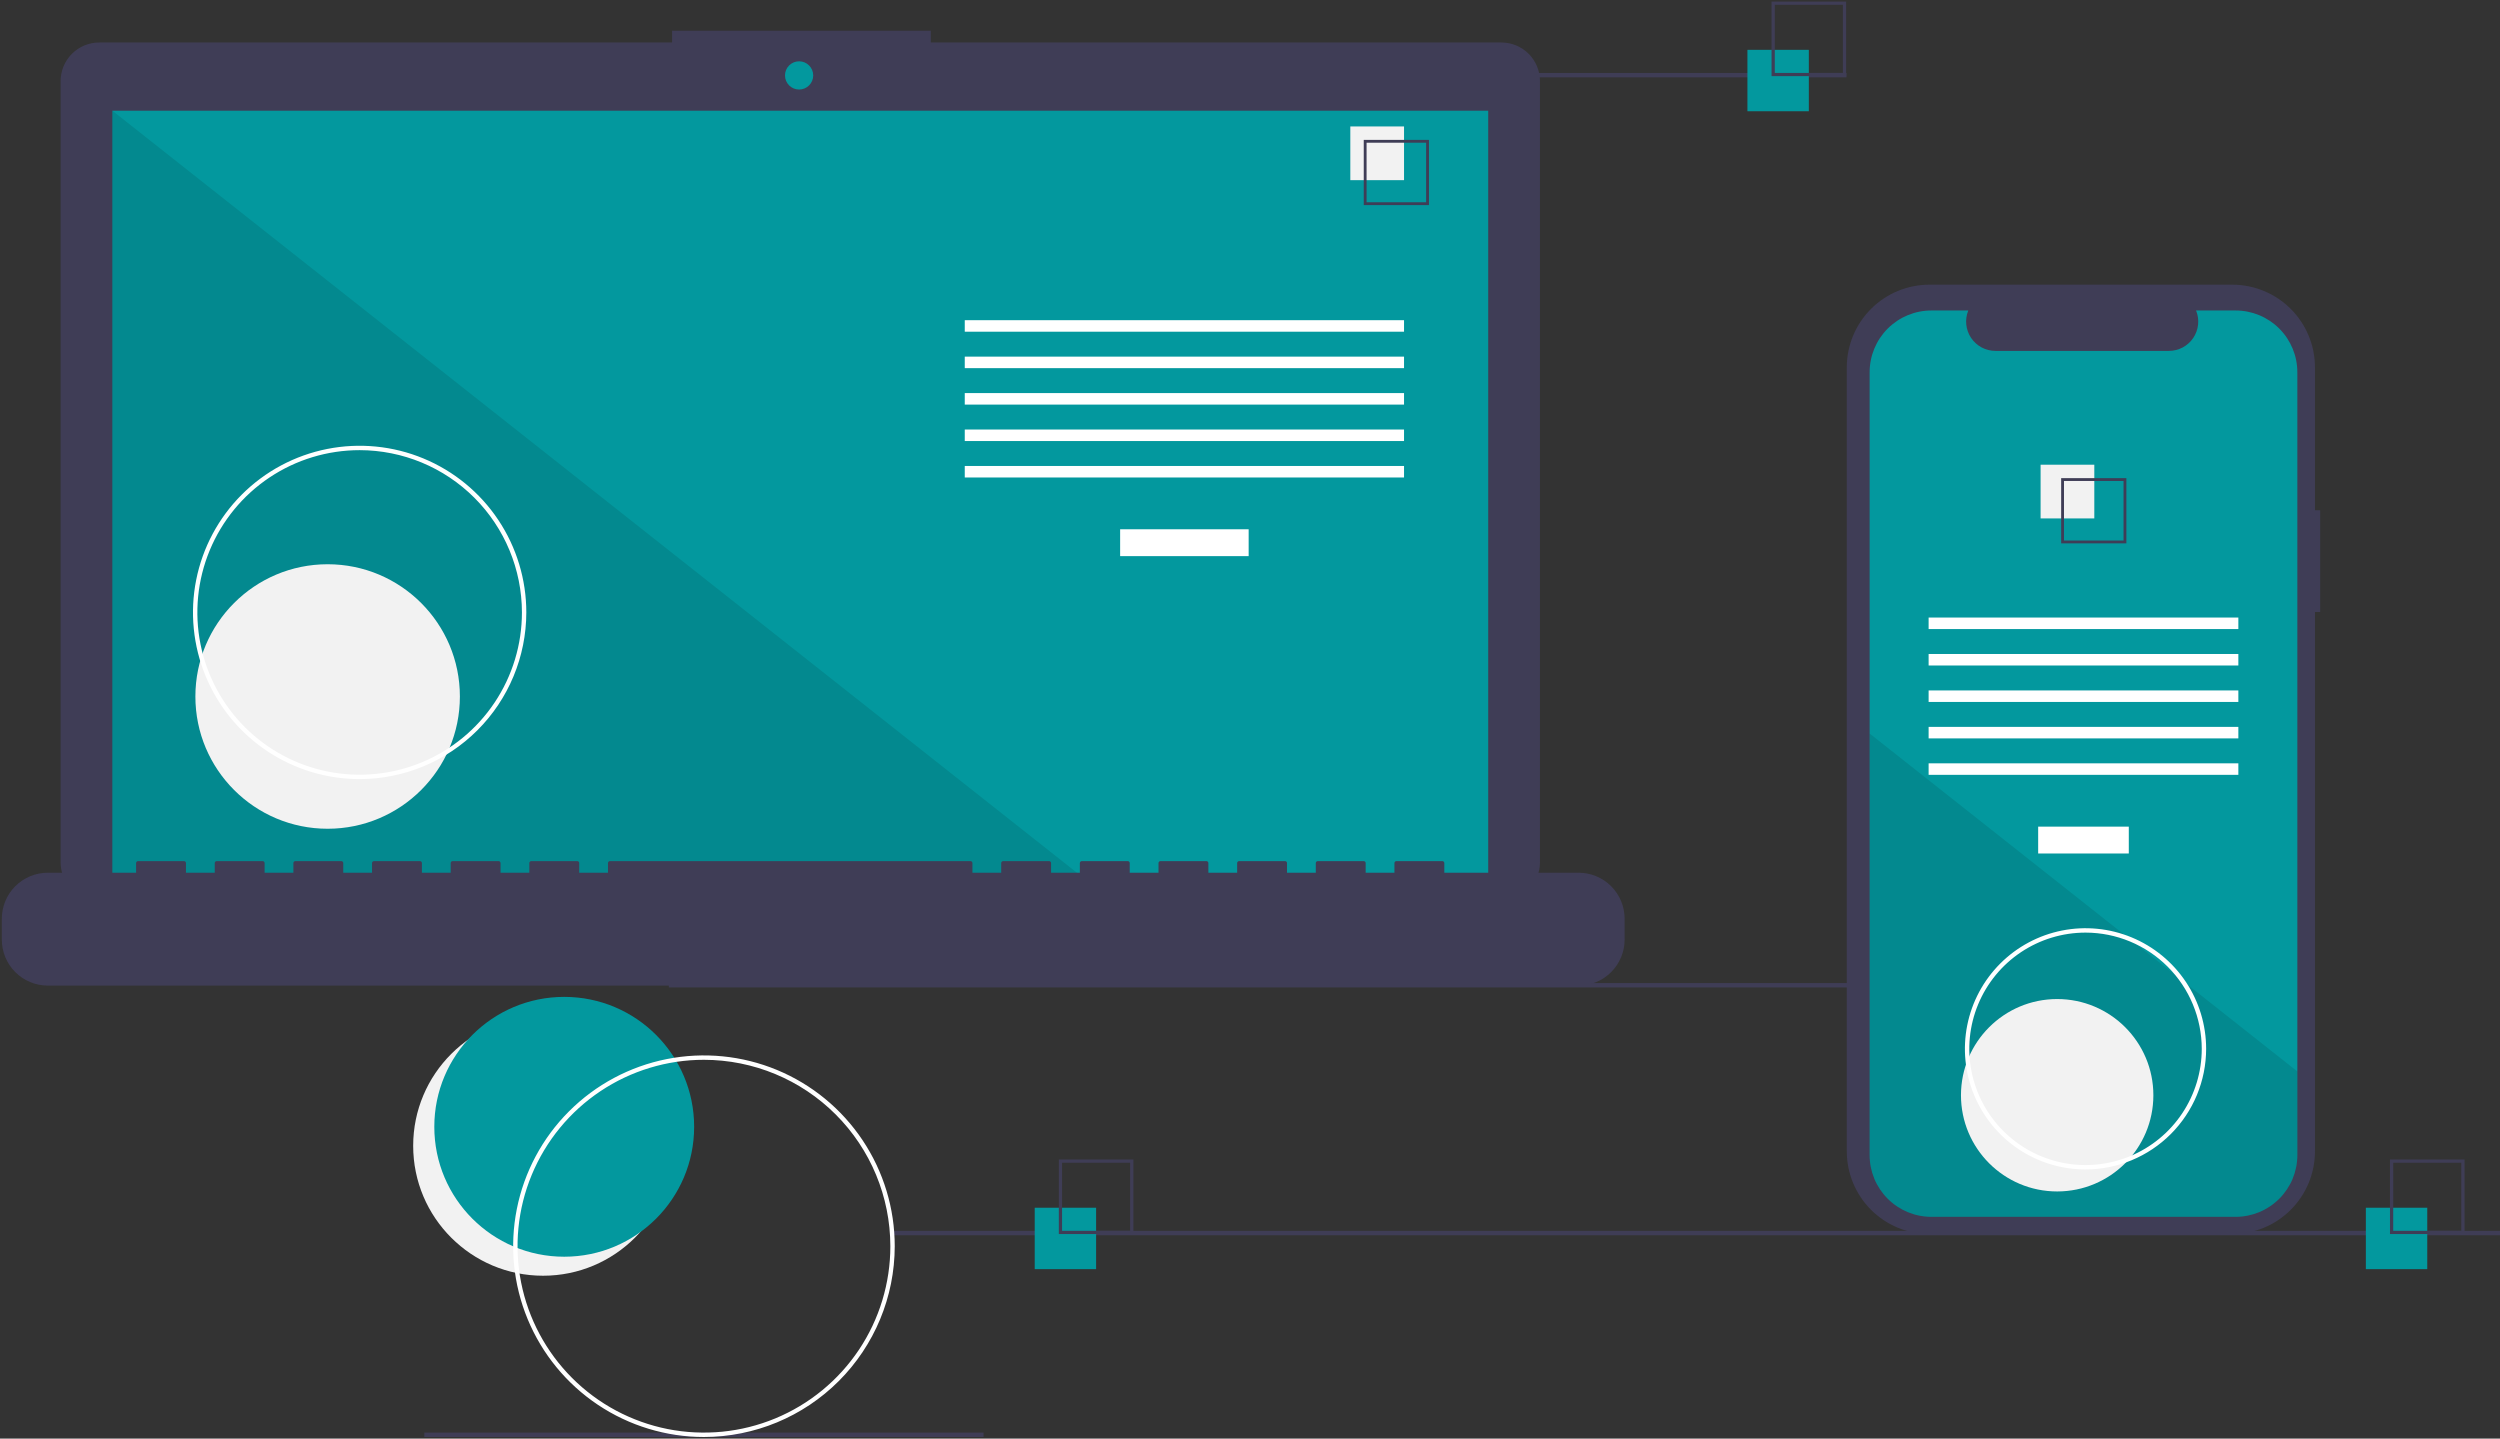 <svg width="570" height="328" viewBox="0 0 570 328" fill="none" xmlns="http://www.w3.org/2000/svg">
<rect x="0" y="0" width="570" height="328" fill="#333333" stroke="none"/>
<g clip-path="url(#clip0_923_3056)">
<path d="M123.827 290.866C140.186 290.866 153.448 277.604 153.448 261.245C153.448 244.885 140.186 231.623 123.827 231.623C107.467 231.623 94.205 244.885 94.205 261.245C94.205 277.604 107.467 290.866 123.827 290.866Z" fill="#F2F2F2"/>
<path d="M128.643 286.532C145.003 286.532 158.265 273.27 158.265 256.911C158.265 240.551 145.003 227.289 128.643 227.289C112.284 227.289 99.022 240.551 99.022 256.911C99.022 273.27 112.284 286.532 128.643 286.532Z" fill="#03989E"/>
<path d="M519 224.135H152.5V225.135H519V224.135Z" fill="#3F3D56"/>
<path d="M342.311 9.689H212.226V7.008H153.241V9.689H22.62C21.464 9.689 20.32 9.917 19.252 10.359C18.185 10.801 17.215 11.449 16.398 12.266C15.581 13.083 14.932 14.053 14.49 15.121C14.048 16.189 13.82 17.333 13.82 18.488V196.614C13.82 198.948 14.747 201.186 16.398 202.836C18.048 204.486 20.286 205.414 22.62 205.414H342.311C344.645 205.414 346.883 204.486 348.533 202.836C350.183 201.186 351.11 198.948 351.11 196.614V18.488C351.11 17.333 350.883 16.189 350.441 15.121C349.998 14.053 349.35 13.083 348.533 12.266C347.716 11.449 346.746 10.801 345.679 10.359C344.611 9.917 343.467 9.689 342.311 9.689Z" fill="#3F3D56"/>
<path d="M339.313 25.24H25.617V202.197H339.313V25.24Z" fill="#03989E"/>
<path d="M182.196 20.413C183.973 20.413 185.413 18.973 185.413 17.196C185.413 15.419 183.973 13.979 182.196 13.979C180.419 13.979 178.979 15.419 178.979 17.196C178.979 18.973 180.419 20.413 182.196 20.413Z" fill="#03989E"/>
<path opacity="0.1" d="M249.601 202.197H25.617V25.24L249.601 202.197Z" fill="black"/>
<path d="M74.7 188.955C91.354 188.955 104.854 175.455 104.854 158.802C104.854 142.149 91.354 128.648 74.7 128.648C58.047 128.648 44.547 142.149 44.547 158.802C44.547 175.455 58.047 188.955 74.7 188.955Z" fill="#F2F2F2"/>
<path d="M284.693 120.674H255.391V126.797H284.693V120.674Z" fill="white"/>
<path d="M320.119 73.004H219.965V75.628H320.119V73.004Z" fill="white"/>
<path d="M320.119 81.312H219.965V83.937H320.119V81.312Z" fill="white"/>
<path d="M320.119 89.623H219.965V92.247H320.119V89.623Z" fill="white"/>
<path d="M320.119 97.932H219.965V100.556H320.119V97.932Z" fill="white"/>
<path d="M320.119 106.242H219.965V108.866H320.119V106.242Z" fill="white"/>
<path d="M320.119 28.83H307.873V41.076H320.119V28.83Z" fill="#F2F2F2"/>
<path d="M325.804 46.763H310.934V31.893H325.804V46.763ZM311.58 46.116H325.157V32.539H311.58V46.116Z" fill="#3F3D56"/>
<path d="M359.918 198.979H329.303V196.773C329.303 196.716 329.292 196.659 329.27 196.606C329.248 196.553 329.216 196.505 329.175 196.464C329.135 196.423 329.086 196.391 329.033 196.369C328.98 196.347 328.923 196.336 328.866 196.336H318.369C318.312 196.336 318.255 196.347 318.202 196.369C318.149 196.391 318.101 196.423 318.06 196.464C318.02 196.505 317.987 196.553 317.965 196.606C317.943 196.659 317.932 196.716 317.932 196.773V198.979H311.372V196.773C311.372 196.716 311.36 196.659 311.339 196.606C311.316 196.553 311.284 196.505 311.244 196.464C311.203 196.423 311.155 196.391 311.102 196.369C311.049 196.347 310.992 196.336 310.934 196.336H300.438C300.381 196.336 300.324 196.347 300.271 196.369C300.217 196.391 300.169 196.423 300.129 196.464C300.088 196.505 300.056 196.553 300.034 196.606C300.012 196.659 300.001 196.716 300.001 196.773V198.979H293.44V196.773C293.44 196.716 293.429 196.659 293.407 196.606C293.385 196.553 293.353 196.505 293.312 196.464C293.272 196.423 293.223 196.391 293.17 196.369C293.117 196.347 293.06 196.336 293.003 196.336H282.507C282.449 196.336 282.392 196.347 282.339 196.369C282.286 196.391 282.238 196.423 282.197 196.464C282.157 196.505 282.124 196.553 282.102 196.606C282.081 196.659 282.069 196.716 282.069 196.773V198.979H275.509V196.773C275.509 196.716 275.498 196.659 275.476 196.606C275.454 196.553 275.421 196.505 275.381 196.464C275.34 196.423 275.292 196.391 275.239 196.369C275.186 196.347 275.129 196.336 275.072 196.336H264.575C264.518 196.336 264.461 196.347 264.408 196.369C264.355 196.391 264.306 196.423 264.266 196.464C264.225 196.505 264.193 196.553 264.171 196.606C264.149 196.659 264.138 196.716 264.138 196.773V198.979H257.577V196.773C257.577 196.716 257.566 196.659 257.544 196.606C257.522 196.553 257.49 196.505 257.449 196.464C257.409 196.423 257.361 196.391 257.307 196.369C257.254 196.347 257.197 196.336 257.14 196.336H246.644C246.586 196.336 246.529 196.347 246.476 196.369C246.423 196.391 246.375 196.423 246.334 196.464C246.294 196.505 246.262 196.553 246.24 196.606C246.218 196.659 246.206 196.716 246.206 196.773V198.979H239.646V196.773C239.646 196.716 239.635 196.659 239.613 196.606C239.591 196.553 239.558 196.505 239.518 196.464C239.477 196.423 239.429 196.391 239.376 196.369C239.323 196.347 239.266 196.336 239.209 196.336H228.712C228.655 196.336 228.598 196.347 228.545 196.369C228.492 196.391 228.443 196.423 228.403 196.464C228.362 196.505 228.33 196.553 228.308 196.606C228.286 196.659 228.275 196.716 228.275 196.773V198.979H221.714V196.773C221.714 196.716 221.703 196.659 221.681 196.606C221.659 196.553 221.627 196.505 221.586 196.464C221.546 196.423 221.498 196.391 221.444 196.369C221.391 196.347 221.335 196.336 221.277 196.336H139.055C138.997 196.336 138.941 196.347 138.887 196.369C138.834 196.391 138.786 196.423 138.746 196.464C138.705 196.505 138.673 196.553 138.651 196.606C138.629 196.659 138.617 196.716 138.617 196.773V198.979H132.057V196.773C132.057 196.716 132.046 196.659 132.024 196.606C132.002 196.553 131.97 196.505 131.929 196.464C131.889 196.423 131.84 196.391 131.787 196.369C131.734 196.347 131.677 196.336 131.62 196.336H121.123C121.066 196.336 121.009 196.347 120.956 196.369C120.903 196.391 120.855 196.423 120.814 196.464C120.774 196.505 120.741 196.553 120.719 196.606C120.697 196.659 120.686 196.716 120.686 196.773V198.979H114.126V196.773C114.126 196.716 114.114 196.659 114.092 196.606C114.07 196.553 114.038 196.505 113.998 196.464C113.957 196.423 113.909 196.391 113.856 196.369C113.803 196.347 113.746 196.336 113.688 196.336H103.192C103.134 196.336 103.078 196.347 103.025 196.369C102.971 196.391 102.923 196.423 102.883 196.464C102.842 196.505 102.81 196.553 102.788 196.606C102.766 196.659 102.755 196.716 102.755 196.773V198.979H96.194V196.773C96.194 196.716 96.183 196.659 96.161 196.606C96.139 196.553 96.107 196.505 96.066 196.464C96.026 196.423 95.977 196.391 95.924 196.369C95.871 196.347 95.814 196.336 95.757 196.336H85.26C85.203 196.336 85.146 196.347 85.093 196.369C85.04 196.391 84.992 196.423 84.951 196.464C84.911 196.505 84.878 196.553 84.856 196.606C84.834 196.659 84.823 196.716 84.823 196.773V198.979H78.263V196.773C78.263 196.716 78.251 196.659 78.23 196.606C78.208 196.553 78.175 196.505 78.135 196.464C78.094 196.423 78.046 196.391 77.993 196.369C77.94 196.347 77.883 196.336 77.826 196.336H67.329C67.272 196.336 67.215 196.347 67.162 196.369C67.109 196.391 67.06 196.423 67.02 196.464C66.979 196.505 66.947 196.553 66.925 196.606C66.903 196.659 66.892 196.716 66.892 196.773V198.979H60.331V196.773C60.331 196.716 60.32 196.659 60.298 196.606C60.276 196.553 60.244 196.505 60.203 196.464C60.163 196.423 60.114 196.391 60.061 196.369C60.008 196.347 59.952 196.336 59.894 196.336H49.398C49.34 196.336 49.283 196.347 49.23 196.369C49.177 196.391 49.129 196.423 49.088 196.464C49.048 196.505 49.016 196.553 48.993 196.606C48.971 196.659 48.96 196.716 48.96 196.773V198.979H42.4V196.773C42.4 196.716 42.389 196.659 42.367 196.606C42.345 196.553 42.312 196.505 42.272 196.464C42.231 196.423 42.183 196.391 42.13 196.369C42.077 196.347 42.02 196.336 41.963 196.336H31.466C31.409 196.336 31.352 196.347 31.299 196.369C31.246 196.391 31.198 196.423 31.157 196.464C31.116 196.505 31.084 196.553 31.062 196.606C31.04 196.659 31.029 196.716 31.029 196.773V198.979H10.911C8.127 198.979 5.457 200.085 3.488 202.053C1.52 204.022 0.414 206.692 0.414 209.475V214.222C0.414 217.006 1.52 219.675 3.488 221.644C5.457 223.612 8.127 224.718 10.911 224.718H359.918C362.702 224.718 365.372 223.612 367.34 221.644C369.309 219.675 370.414 217.006 370.414 214.222V209.475C370.414 206.692 369.309 204.022 367.34 202.053C365.372 200.085 362.702 198.979 359.918 198.979Z" fill="#3F3D56"/>
<path d="M82 177.635C74.484 177.635 67.137 175.406 60.888 171.231C54.639 167.055 49.769 161.12 46.893 154.177C44.017 147.233 43.264 139.593 44.73 132.221C46.196 124.85 49.816 118.079 55.13 112.765C60.444 107.45 67.215 103.831 74.587 102.365C81.958 100.899 89.598 101.651 96.542 104.527C103.486 107.403 109.42 112.274 113.596 118.523C117.771 124.772 120 132.119 120 139.635C119.989 149.709 115.981 159.368 108.858 166.492C101.734 173.616 92.075 177.623 82 177.635ZM82 102.635C74.682 102.635 67.529 104.805 61.444 108.87C55.359 112.936 50.617 118.715 47.816 125.475C45.016 132.236 44.283 139.676 45.711 146.853C47.139 154.03 50.663 160.623 55.837 165.798C61.012 170.972 67.604 174.496 74.782 175.924C81.959 177.351 89.398 176.619 96.159 173.818C102.92 171.018 108.699 166.275 112.764 160.191C116.83 154.106 119 146.953 119 139.635C118.989 129.825 115.087 120.421 108.151 113.484C101.214 106.548 91.81 102.646 82 102.635Z" fill="white"/>
<path d="M421 16.635H293.5V17.635H421V16.635Z" fill="#3F3D56"/>
<path d="M570 280.635H203.5V281.635H570V280.635Z" fill="#3F3D56"/>
<path d="M224.25 326.635H96.75V327.635H224.25V326.635Z" fill="#3F3D56"/>
<path d="M249.914 275.363H235.914V289.363H249.914V275.363Z" fill="#03989E"/>
<path d="M258.414 281.363H241.414V264.363H258.414V281.363ZM242.153 280.624H257.675V265.102H242.153V280.624Z" fill="#3F3D56"/>
<path d="M412.414 11.363H398.414V25.363H412.414V11.363Z" fill="#03989E"/>
<path d="M420.914 17.363H403.914V0.363H420.914V17.363ZM404.653 16.624H420.175V1.102H404.653V16.624Z" fill="#3F3D56"/>
<path d="M553.414 275.363H539.414V289.363H553.414V275.363Z" fill="#03989E"/>
<path d="M561.914 281.363H544.914V264.363H561.914V281.363ZM545.653 280.624H561.175V265.102H545.653V280.624Z" fill="#3F3D56"/>
<path d="M529 116.342H527.811V83.761C527.811 81.285 527.323 78.833 526.376 76.545C525.428 74.257 524.039 72.178 522.288 70.427C520.537 68.676 518.458 67.287 516.17 66.34C513.882 65.392 511.43 64.904 508.954 64.904H439.927C437.451 64.904 434.999 65.392 432.711 66.34C430.423 67.287 428.344 68.676 426.593 70.427C424.842 72.178 423.453 74.257 422.506 76.545C421.558 78.833 421.07 81.285 421.07 83.761V262.502C421.07 264.978 421.558 267.43 422.506 269.718C423.453 272.006 424.842 274.085 426.593 275.836C428.344 277.587 430.423 278.976 432.711 279.923C434.999 280.871 437.451 281.359 439.927 281.359H508.954C511.43 281.359 513.882 280.871 516.17 279.923C518.458 278.976 520.537 277.587 522.288 275.836C524.039 274.085 525.428 272.006 526.376 269.718C527.323 267.43 527.811 264.978 527.811 262.502V139.534H529V116.342Z" fill="#3F3D56"/>
<path d="M523.795 84.871V263.351C523.796 267.086 522.313 270.668 519.673 273.309C517.032 275.951 513.45 277.435 509.715 277.436H440.355C436.621 277.435 433.039 275.951 430.398 273.309C427.758 270.668 426.275 267.086 426.275 263.351V84.871C426.276 81.137 427.759 77.556 430.4 74.915C433.04 72.275 436.621 70.791 440.355 70.791H448.77C448.356 71.807 448.198 72.909 448.31 74C448.423 75.091 448.801 76.138 449.413 77.049C450.025 77.959 450.852 78.705 451.82 79.221C452.788 79.736 453.868 80.006 454.965 80.006H494.51C495.607 80.006 496.688 79.736 497.656 79.221C498.624 78.705 499.451 77.959 500.063 77.049C500.675 76.138 501.053 75.091 501.165 74C501.278 72.909 501.12 71.807 500.705 70.791H509.715C513.45 70.791 517.031 72.275 519.671 74.915C522.312 77.556 523.795 81.137 523.795 84.871Z" fill="#03989E"/>
<path d="M485.365 188.473H464.703V194.596H485.365V188.473Z" fill="white"/>
<path d="M510.345 140.801H439.725V143.425H510.345V140.801Z" fill="white"/>
<path d="M510.345 149.109H439.725V151.733H510.345V149.109Z" fill="white"/>
<path d="M510.345 157.42H439.725V160.044H510.345V157.42Z" fill="white"/>
<path d="M510.345 165.73H439.725V168.355H510.345V165.73Z" fill="white"/>
<path d="M510.345 174.039H439.725V176.663H510.345V174.039Z" fill="white"/>
<path d="M477.502 105.953H465.256V118.199H477.502V105.953Z" fill="#F2F2F2"/>
<path d="M469.943 109.016V123.886H484.813V109.016H469.943ZM484.168 123.241H470.588V109.661H484.168V123.241Z" fill="#3F3D56"/>
<path opacity="0.1" d="M523.795 244.291V263.351C523.796 267.086 522.313 270.668 519.673 273.31C517.032 275.951 513.45 277.435 509.715 277.436H440.355C436.621 277.435 433.039 275.951 430.398 273.31C427.758 270.668 426.275 267.086 426.275 263.351V167.246L484.71 213.411L485.71 214.201L496.58 222.786L497.595 223.591L523.795 244.291Z" fill="black"/>
<path d="M469.035 271.651C481.149 271.651 490.969 261.831 490.969 249.717C490.969 237.603 481.149 227.783 469.035 227.783C456.922 227.783 447.102 237.603 447.102 249.717C447.102 261.831 456.922 271.651 469.035 271.651Z" fill="#F2F2F2"/>
<path d="M160.5 327.635C151.897 327.635 143.486 325.084 136.333 320.304C129.179 315.524 123.604 308.73 120.311 300.781C117.019 292.833 116.157 284.087 117.836 275.648C119.514 267.21 123.657 259.459 129.741 253.376C135.824 247.292 143.575 243.149 152.014 241.471C160.452 239.792 169.198 240.654 177.147 243.946C185.095 247.238 191.889 252.814 196.669 259.967C201.449 267.121 204 275.531 204 284.135C203.987 295.668 199.4 306.725 191.245 314.88C183.09 323.035 172.033 327.622 160.5 327.635ZM160.5 241.635C152.094 241.635 143.877 244.127 136.888 248.797C129.899 253.467 124.452 260.105 121.235 267.871C118.018 275.637 117.177 284.182 118.817 292.426C120.457 300.67 124.504 308.243 130.448 314.187C136.392 320.131 143.965 324.178 152.209 325.818C160.453 327.458 168.998 326.616 176.764 323.4C184.53 320.183 191.168 314.736 195.838 307.747C200.508 300.757 203 292.54 203 284.135C202.987 272.867 198.506 262.064 190.538 254.097C182.571 246.129 171.768 241.648 160.5 241.635Z" fill="white"/>
<path d="M475.5 266.635C470.061 266.635 464.744 265.022 460.222 262C455.699 258.978 452.175 254.684 450.093 249.659C448.012 244.634 447.467 239.104 448.528 233.77C449.59 228.435 452.209 223.535 456.055 219.689C459.901 215.843 464.801 213.224 470.135 212.163C475.47 211.102 480.999 211.647 486.024 213.728C491.049 215.81 495.344 219.334 498.365 223.857C501.387 228.379 503 233.696 503 239.135C502.992 246.426 500.092 253.416 494.936 258.571C489.781 263.727 482.791 266.627 475.5 266.635ZM475.5 212.635C470.259 212.635 465.135 214.189 460.777 217.101C456.419 220.013 453.023 224.151 451.017 228.994C449.011 233.836 448.487 239.164 449.509 244.305C450.532 249.445 453.056 254.167 456.762 257.873C460.468 261.579 465.19 264.103 470.33 265.126C475.471 266.148 480.799 265.623 485.641 263.618C490.483 261.612 494.622 258.215 497.534 253.857C500.446 249.499 502 244.376 502 239.135C501.992 232.109 499.198 225.373 494.23 220.405C489.262 215.437 482.526 212.643 475.5 212.635Z" fill="white"/>
</g>
<defs>
<clipPath id="clip0_923_3056">
<rect width="569.586" height="327.271" fill="white" transform="translate(0.414 0.363)"/>
</clipPath>
</defs>
</svg>

